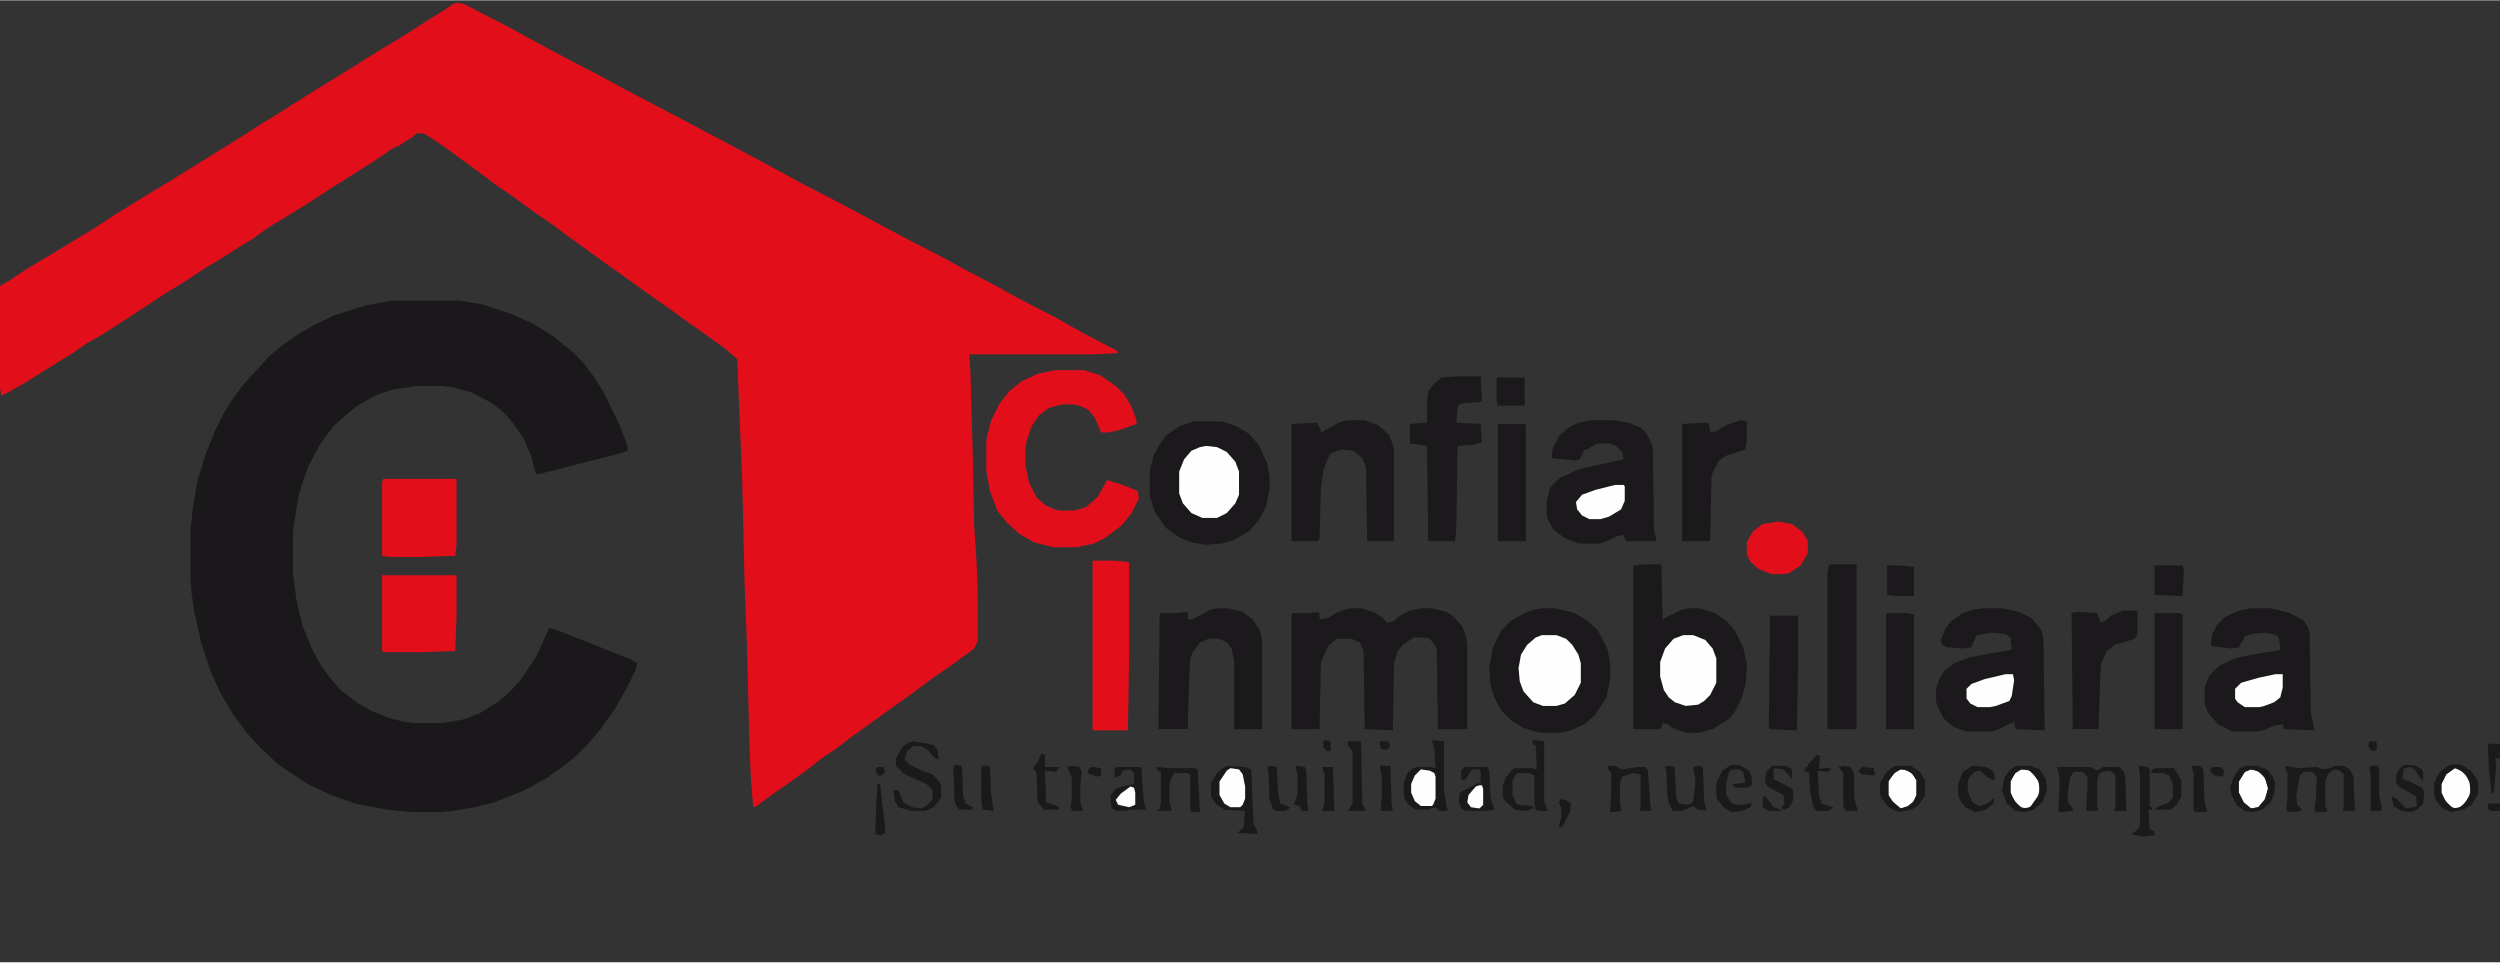<?xml version="1.0" encoding="UTF-8" standalone="no"?>
<svg
   version="1.1"
   viewBox="0 0 2048 788"
   width="361"
   height="139"
   id="svg88"
   sodipodi:docname="2oHGp8cbIptNTtCcWVM5htpdNPL.svg"
   xmlns:inkscape="http://www.inkscape.org/namespaces/inkscape"
   xmlns:sodipodi="http://sodipodi.sourceforge.net/DTD/sodipodi-0.dtd"
   xmlns="http://www.w3.org/2000/svg"
   xmlns:svg="http://www.w3.org/2000/svg">
  <rect x="0" y="0" width="2048" height="788" fill="#333333" stroke="none"/>
  <defs
     id="defs88" />
  <sodipodi:namedview
     id="namedview88"
     pagecolor="#ffffff"
     bordercolor="#999999"
     borderopacity="1"
     inkscape:showpageshadow="2"
     inkscape:pageopacity="0"
     inkscape:pagecheckerboard="0"
     inkscape:deskcolor="#d1d1d1"
     showgrid="false" />
  <path
     d="m 374,2 6,1 35,18 22,12 26,14 27,14 22,12 23,12 19,10 53,28 26,14 22,12 27,14 19,10 26,14 19,10 27,14 22,12 23,12 16,9 31,16 23,13 27,14 1,2 -19,1 H 794 l 1,15 2,71 1,54 2,30 1,28 v 37 l -3,6 -19,14 -16,11 -16,12 -17,12 -18,13 -14,10 -13,10 -12,8 -10,8 -18,13 -13,9 -12,9 -3,1 -2,-26 -1,-23 -2,-81 -2,-53 -2,-85 -3,-73 -1,-26 -9,-8 -18,-13 -13,-9 -15,-11 -20,-14 -18,-13 -17,-12 -11,-8 -18,-13 -12,-9 -16,-11 -15,-11 -16,-11 -16,-12 -15,-11 -11,-8 -12,-8 -5,-3 h -6 l -3,3 -5,3 -6,4 -5,2 -16,11 -19,12 -16,10 -9,6 -11,7 -16,10 -15,9 -14,10 -10,6 -14,9 -15,9 -15,10 -18,11 -15,10 -34,22 -14,8 -13,9 -18,11 -19,12 -14,8 -6,3 -1,-7 v -83 l 7,-4 15,-10 45,-27 16,-10 12,-8 10,-6 16,-10 15,-9 26,-16 16,-10 21,-13 17,-11 10,-6 22,-14 21,-13 18,-11 19,-12 28,-17 17,-11 13,-8 7,-5 z"
     fill="#e20f1b"
     id="path2" />
  <path
     d="m 321,246 h 55 l 19,3 24,8 18,8 16,10 16,13 8,8 10,13 8,13 13,27 6,16 v 4 l -9,3 -24,6 -39,10 h -3 l -4,-15 -6,-14 -9,-13 -7,-8 -10,-8 -17,-9 -15,-4 -8,-1 h -22 l -20,3 -12,4 -16,9 -10,8 -10,9 -11,15 -10,19 -7,21 -4,24 -1,8 v 33 l 3,23 5,21 8,19 7,13 9,12 7,8 13,10 12,7 15,6 12,3 7,1 h 25 l 17,-3 13,-5 16,-10 10,-9 8,-9 12,-18 7,-15 4,-9 9,3 28,11 30,12 5,3 -1,5 -8,16 -9,16 -12,17 -11,13 -8,8 -11,9 -14,10 -18,10 -25,10 -16,4 -18,3 -10,1 h -23 l -21,-2 -26,-5 -20,-7 -19,-9 -24,-16 -16,-15 -10,-11 -11,-15 -10,-17 -8,-17 -8,-24 -6,-27 -2,-14 -1,-14 v -37 l 2,-20 4,-22 6,-20 8,-20 8,-16 7,-11 9,-12 12,-13 9,-10 11,-9 13,-9 14,-8 15,-7 25,-8 z"
     fill="#1b181b"
     id="path3" />
  <path
     d="m 1348,462 h 13 l 1,45 16,-8 5,-1 h 9 l 13,4 10,7 6,7 7,14 3,14 -1,16 -3,11 -6,12 -5,6 -13,8 -11,3 h -11 l -11,-4 -4,-3 -4,-1 -1,4 -2,1 h -21 V 463 Z"
     fill="#1b191b"
     id="path4" />
  <path
     d="m 864,303 h 24 l 13,4 13,9 7,7 6,10 4,11 v 3 l -14,5 -9,2 h -6 l -5,-12 -6,-7 -7,-3 -5,-1 h -9 l -11,3 -8,6 -6,9 -4,12 -1,7 v 13 l 3,14 6,12 8,7 7,3 5,1 h 11 l 10,-3 9,-8 8,-14 13,4 12,5 1,6 -6,12 -8,10 -13,10 -10,5 -14,3 h -19 l -16,-4 -12,-7 -10,-9 -8,-10 -6,-16 -3,-16 v -26 l 4,-16 7,-14 8,-10 10,-8 13,-6 z"
     fill="#e20f1b"
     id="path5" />
  <path
     d="m 1106,498 h 9 l 10,3 8,5 3,4 5,-1 6,-5 8,-4 9,-2 h 9 l 12,3 6,4 7,8 3,8 1,8 v 68 h -24 l -1,-66 -3,-5 -3,-3 -3,-1 h -10 l -9,6 -4,5 -3,10 -1,55 -23,-1 -1,-64 -3,-7 -7,-3 h -12 l -7,6 -5,11 -1,4 -1,53 h -23 v -94 l 1,-1 h 13 l 8,-1 1,2 v 4 l 7,-1 8,-5 z"
     fill="#1b191b"
     id="path6" />
  <path
     d="m 1263,498 h 11 l 16,4 10,6 9,8 8,16 2,11 v 14 l -3,14 -9,14 -9,8 -11,5 -9,2 h -17 l -13,-4 -10,-6 -8,-8 -6,-11 -3,-10 -1,-14 3,-17 7,-14 8,-8 11,-6 8,-3 z"
     fill="#1b191b"
     id="path7" />
  <path
     d="m 978,345 h 23 l 12,4 10,6 8,9 7,15 2,11 v 11 l -3,14 -6,11 -8,9 -12,7 -10,3 -14,1 -11,-2 -10,-4 -11,-8 -9,-13 -4,-13 v -21 l 3,-12 6,-11 5,-6 10,-7 z"
     fill="#1b191b"
     id="path8" />
  <path
     d="m 1624,498 h 16 l 14,3 10,5 7,8 2,4 1,6 1,74 -24,-1 -1,-6 -15,7 -3,1 h -21 l -11,-4 -8,-7 -5,-10 -1,-4 v -10 l 3,-9 4,-6 8,-6 13,-5 34,-6 -1,-10 -4,-3 -12,-1 -12,2 -4,10 -7,1 -13,-1 -4,-2 -1,-4 4,-10 5,-6 9,-6 9,-3 z"
     fill="#1b191b"
     id="path9" />
  <path
     d="m 1304,344 h 18 l 12,2 10,4 5,5 4,8 1,4 1,68 2,7 -1,1 h -24 l -2,-5 -5,1 -11,5 -3,1 h -18 l -12,-5 -9,-7 -4,-8 -1,-5 v -10 l 3,-11 8,-8 16,-7 36,-8 -1,-6 -5,-5 -6,-2 h -10 l -8,5 h -2 l -4,8 -3,1 -20,-2 1,-8 5,-10 8,-7 8,-4 z"
     fill="#1b191b"
     id="path10" />
  <path
     d="m 1844,498 h 16 l 16,4 11,6 4,6 1,4 1,65 2,10 1,4 -1,1 -24,-1 -1,-4 -6,1 -10,4 -5,1 h -20 l -12,-6 -8,-9 -3,-8 v -13 l 4,-10 8,-8 13,-6 14,-3 19,-3 4,-1 -1,-9 -2,-3 -9,-2 -12,1 -5,2 -5,9 -6,1 -17,-2 1,-9 4,-8 7,-7 11,-5 z"
     fill="#1b191b"
     id="path11" />
  <path
     d="m 1104,344 h 14 l 11,4 9,8 3,8 1,4 v 74 l -1,1 h -21 l -1,-61 -3,-7 -7,-6 -10,-1 -9,3 -2,4 -4,10 -2,15 -1,41 -1,2 h -22 v -96 l 21,-1 3,6 v 2 l 11,-6 6,-3 z"
     fill="#1b191b"
     id="path12" />
  <path
     d="m 998,498 h 8 l 12,3 8,6 6,9 2,8 v 73 h -23 v -55 l -2,-11 -4,-5 -6,-3 h -9 l -7,3 -6,8 -2,6 -1,20 -1,37 h -24 l 1,-95 h 13 l 10,-1 v 6 h 4 l 15,-8 z"
     fill="#1b191b"
     id="path13" />
  <path
     d="m 895,459 h 17 l 12,1 1,1 v 73 l -1,64 h -29 z"
     fill="#e20f1b"
     id="path14" />
  <path
     d="m 1195,308 h 18 l 1,20 -1,1 -14,1 -4,1 -1,3 -1,12 20,1 1,15 -7,2 -13,1 -1,67 -1,11 h -22 l -1,-78 -14,-2 v -16 l 14,-1 v -16 l 1,-10 6,-7 5,-4 z"
     fill="#1b191b"
     id="path15" />
  <path
     d="m 314,392 h 60 v 54 l -1,9 -30,1 h -24 l -6,-1 v -60 z"
     fill="#e20f1b"
     id="path16" />
  <path
     d="m 313,471 h 61 v 33 l -1,29 -27,1 h -31 l -2,-1 z"
     fill="#e20f1b"
     id="path17" />
  <path
     d="m 1500,462 h 20 l 1,1 v 134 h -24 V 469 l 1,-6 z"
     fill="#1b191b"
     id="path18" />
  <path
     d="m 1426,344 5,1 v 15 l -1,8 -16,5 -6,4 -5,10 -1,4 -1,51 -1,1 h -22 v -96 l 21,-1 1,1 1,7 5,-1 8,-5 z"
     fill="#1b191b"
     id="path19" />
  <path
     d="m 1739,500 h 11 l 1,1 v 18 l -2,4 -17,5 -6,5 -5,11 -2,53 h -21 l -1,-95 4,-1 17,1 3,8 4,-2 4,-4 z"
     fill="#1b191b"
     id="path20" />
  <path
     d="m 1263,520 h 12 l 8,3 5,5 5,8 2,7 v 16 l -5,10 -8,7 -7,2 h -11 l -8,-3 -8,-9 -3,-8 -1,-11 2,-11 5,-8 7,-6 z"
     fill="#fdfefd"
     id="path21" />
  <path
     d="m 988,365 9,1 8,4 7,8 3,8 v 19 l -3,7 -7,8 -8,4 h -12 l -9,-4 -7,-8 -3,-8 v -18 l 4,-10 6,-7 7,-3 z"
     fill="#fdfefd"
     id="path22" />
  <path
     d="m 1227,347 h 22 l 1,1 v 95 h -23 z"
     fill="#1b191b"
     id="path23" />
  <path
     d="m 1765,502 h 20 l 3,1 v 94 h -23 z"
     fill="#1b191b"
     id="path24" />
  <path
     d="m 1379,520 h 8 l 10,4 6,7 3,8 v 20 l -5,10 -5,5 -5,3 -10,1 -9,-3 -5,-4 -4,-6 -3,-11 v -12 l 4,-11 7,-8 z"
     fill="#fdfefd"
     id="path25" />
  <path
     d="m 1450,504 h 23 v 40 l -1,54 -22,-1 -1,-1 z"
     fill="#1b191b"
     id="path26" />
  <path
     d="m 1546,502 h 16 l 6,1 v 94 h -23 v -94 z"
     fill="#1b191b"
     id="path27" />
  <path
     d="m 1457,427 11,2 9,7 4,7 v 10 l -6,10 -9,6 -4,1 h -11 l -10,-4 -7,-6 -3,-6 v -10 l 5,-9 8,-6 z"
     fill="#e20f1b"
     id="path28" />
  <path
     d="m 1006,627 13,1 6,2 1,25 1,20 3,6 v 2 l -16,-1 5,-5 1,-13 -17,-1 -6,-4 -4,-5 -1,-3 v -10 l 5,-8 6,-5 z"
     fill="#1b191b"
     id="path29" />
  <path
     d="m 1175,606 8,1 v 42 l 2,11 1,4 h -7 l -3,-3 -4,1 -2,1 h -10 l -5,-3 -4,-5 -1,-5 v -9 l 3,-8 5,-4 3,-1 h 11 l 4,1 -1,-17 -2,-5 z"
     fill="#1b191b"
     id="path30" />
  <path
     d="m 1685,628 h 27 l 6,3 5,-3 h 13 l 4,4 1,5 1,27 h -10 l 1,-5 v -24 l -4,-4 -7,1 -3,2 -1,5 v 20 l 1,5 h -10 l 1,-18 v -10 l -4,-4 h -7 l -3,4 -2,12 v 9 l 4,5 v 2 l -10,1 -2,-1 1,-14 v -15 z"
     fill="#1b191b"
     id="path31" />
  <path
     d="m 1873,627 9,2 16,-1 5,2 6,-1 4,-2 h 7 l 5,3 3,6 1,28 h -10 l 1,-3 v -27 l -3,-3 -5,-1 -5,4 -2,5 v 21 l 2,4 -3,1 h -7 l -1,-2 1,-7 1,-20 -4,-4 h -7 l -3,3 -3,17 1,7 3,3 v 2 l -9,1 -3,-1 1,-12 v -18 l -2,-6 z"
     fill="#1b191b"
     id="path32" />
  <path
     d="m 1323,397 h 7 l 1,1 v 12 l -3,7 -10,6 -7,2 h -9 l -6,-3 -4,-5 -1,-6 5,-6 11,-4 z"
     fill="#fdfefd"
     id="path33" />
  <path
     d="m 1864,552 h 6 v 11 l -2,8 -5,4 -8,3 -4,1 h -12 l -6,-4 -2,-3 v -8 l 5,-5 14,-4 z"
     fill="#fdfefd"
     id="path34" />
  <path
     d="m 1643,552 h 6 l 1,5 -2,13 -2,4 -11,4 -5,1 h -10 l -6,-3 -3,-4 v -8 l 4,-4 11,-4 z"
     fill="#fdfefd"
     id="path35" />
  <path
     d="m 749,607 16,3 3,4 1,8 -3,-1 -6,-7 -5,-3 h -7 l -5,4 -2,7 4,4 10,5 9,3 6,7 1,3 v 9 l -6,8 -7,3 h -11 l -11,-3 -3,-5 -1,-9 h 4 l 4,10 7,4 8,1 5,-3 4,-5 v -7 l -5,-5 -18,-8 -7,-7 v -6 l 5,-9 5,-4 z"
     fill="#1b191b"
     id="path36" />
  <path
     d="m 1255,606 10,1 v 49 l 3,8 h -7 l -3,-1 -1,-5 v -23 l -4,-2 h -10 l -3,4 -1,3 v 11 l 3,7 2,1 12,1 v 2 l -6,2 -9,-1 -8,-7 -2,-4 v -9 l 3,-7 5,-6 2,-1 h 14 l 4,1 -1,-20 h -2 z"
     fill="#1b191b"
     id="path37" />
  <path
     d="m 1200,628 h 18 l 2,3 1,22 2,6 1,4 -5,1 h -18 l -4,-2 -2,-6 1,-7 13,-7 4,-1 v -9 l -1,-2 h -6 l -6,9 -3,-1 v -7 z"
     fill="#1b191b"
     id="path38" />
  <path
     d="m 915,628 h 19 l 1,1 2,28 2,6 h -14 l -3,1 h -7 l -4,-2 -1,-4 v -7 l 4,-5 5,-2 10,-2 v -9 l -3,-3 -6,1 -2,4 -5,2 v -8 z"
     fill="#1b191b"
     id="path39" />
  <path
     d="m 1656,630 7,1 6,7 2,5 -1,8 -6,9 -3,2 -6,-1 -6,-7 -2,-5 v -9 l 3,-6 3,-3 z"
     fill="#fdfefd"
     id="path40" />
  <path
     d="m 1557,630 6,1 5,4 2,4 v 12 l -3,6 -5,4 -5,1 -8,-7 -2,-4 v -11 l 4,-6 3,-3 z"
     fill="#fdfefd"
     id="path41" />
  <path
     d="m 2011,629 5,2 5,5 3,7 -1,9 -6,8 -4,2 -5,-1 -6,-7 -2,-5 v -7 l 4,-8 z"
     fill="#fdfefd"
     id="path42" />
  <path
     d="m 1765,463 h 23 l 1,5 -1,19 -1,1 -22,-1 z"
     fill="#1b191b"
     id="path43" />
  <path
     d="m 1844,630 7,2 5,6 2,8 -3,9 -5,6 -6,1 -6,-5 -4,-8 v -9 l 5,-8 z"
     fill="#fdfefd"
     id="path44" />
  <path
     d="m 1008,629 7,1 3,4 2,10 v 10 l -2,5 -2,2 h -8 l -5,-3 -4,-7 v -11 l 6,-9 z"
     fill="#fdfefd"
     id="path45" />
  <path
     d="m 1553,627 h 12 l 8,5 4,7 v 12 l -5,8 -6,4 -11,2 -8,-4 -6,-8 -1,-4 v -7 l 4,-8 5,-5 z m 4,3 -5,3 -4,5 -1,2 v 11 l 4,6 6,5 6,-2 5,-4 2,-5 v -12 l -4,-6 -6,-3 z"
     fill="#1b191b"
     id="path46" />
  <path
     d="m 1546,463 h 12 l 10,1 v 24 h -15 l -7,-1 z"
     fill="#1b191b"
     id="path47" />
  <path
     d="m 1317,627 h 6 l 6,3 13,-2 h 6 l 2,3 2,28 1,5 h -10 l 1,-5 v -25 l -7,-1 -8,3 -2,5 v 16 l 1,7 -9,1 1,-18 v -14 l -3,-4 z"
     fill="#1b191b"
     id="path48" />
  <path
     d="m 2008,626 h 8 l 8,5 5,7 1,3 v 9 l -5,9 -7,4 -10,2 -7,-3 -5,-6 -2,-5 v -10 l 4,-8 6,-5 z m 3,3 -7,5 -4,8 v 7 l 4,8 6,5 5,-1 5,-4 4,-8 -1,-9 -4,-7 -7,-4 z"
     fill="#1b191b"
     id="path49" />
  <path
     d="m 1653,627 h 10 l 8,3 5,8 1,9 -4,10 -7,6 -7,2 -8,-1 -7,-6 -4,-11 2,-10 4,-6 4,-3 z m 3,3 -5,3 -3,5 -1,2 v 9 l 4,8 6,5 6,-1 6,-8 2,-5 -1,-8 -4,-6 -5,-4 z"
     fill="#1b191b"
     id="path50" />
  <path
     d="m 1227,309 h 22 v 23 h -22 l -1,-4 v -18 z"
     fill="#1b191b"
     id="path51" />
  <path
     d="m 1840,627 h 9 l 8,3 5,6 2,5 -1,9 -3,7 -7,6 -7,2 -7,-1 -6,-4 -5,-9 -1,-7 4,-10 4,-5 z m 4,3 -5,2 -5,8 v 9 l 4,8 6,5 6,-1 6,-7 2,-9 -3,-9 -6,-5 z"
     fill="#1b191b"
     id="path52" />
  <path
     d="m 948,628 10,1 h 21 l 2,1 2,35 h -7 l -1,-3 v -28 l -2,-1 h -11 l -3,5 -1,7 v 12 l 2,6 -1,1 h -11 l 2,-2 1,-4 v -26 l -3,-1 z"
     fill="#1b191b"
     id="path53" />
  <path
     d="m 1366,627 6,1 1,24 2,6 8,1 4,-2 2,-18 -2,-11 6,-1 2,2 1,27 2,8 -7,-1 -4,-3 -9,4 h -8 l -3,-7 -1,-5 -1,-21 -1,-3 z"
     fill="#1b191b"
     id="path54" />
  <path
     d="m 1164,630 7,1 4,2 1,3 v 18 l -2,5 -1,1 h -9 l -5,-4 -3,-7 v -7 l 3,-7 z"
     fill="#fdfefd"
     id="path55" />
  <path
     d="m 1420,626 6,1 7,4 2,5 v 7 l -3,2 h -11 l -2,-3 11,-1 -2,-9 -3,-2 h -5 l -3,1 -3,10 v 10 l 4,6 3,2 h 8 l 6,-2 -1,4 -7,3 -8,1 -6,-3 -6,-7 -1,-3 v -11 l 5,-10 6,-4 z"
     fill="#1b191b"
     id="path56" />
  <path
     d="m 1752,627 7,1 2,2 v 31 h 2 v 2 h -3 l 1,16 4,2 v 3 l -10,1 -9,-2 3,-2 4,-4 v -43 z"
     fill="#1b191b"
     id="path57" />
  <path
     d="m 1617,627 10,1 5,3 2,3 v 5 l -5,-2 -7,-6 -5,1 -4,5 -1,3 v 8 l 4,9 5,3 7,-2 6,-5 -1,5 -6,5 -9,2 -8,-4 -4,-5 -2,-5 v -9 l 4,-10 6,-4 z"
     fill="#1b191b"
     id="path58" />
  <path
     d="m 1104,607 h 11 l 1,51 3,6 h -15 l 4,-6 v -43 l -4,-5 z"
     fill="#1b191b"
     id="path59" />
  <path
     d="m 1970,626 9,1 5,3 1,3 v 7 l -3,-4 -4,-6 -4,-2 -4,1 -1,1 -1,8 6,2 10,5 2,4 -1,9 -5,5 -5,2 -8,-1 -6,-4 -2,-8 4,2 8,8 6,-1 3,-1 -1,-8 -14,-8 -2,-3 v -7 l 3,-5 z"
     fill="#1b191b"
     id="path60" />
  <path
     d="m 1488,618 3,1 -1,11 3,-1 h 7 l -2,3 -9,-1 1,20 2,7 10,3 -4,3 h -10 l -3,-4 -2,-11 -1,-16 -4,-2 1,-3 h 2 v -2 l 4,-4 z"
     fill="#1b191b"
     id="path61" />
  <path
     d="m 853,617 3,1 v 10 h 12 l -3,4 -9,-1 1,26 9,3 2,2 -1,1 h -12 l -4,-5 -1,-2 -1,-24 -3,-3 4,-5 z"
     fill="#1b191b"
     id="path62" />
  <path
     d="m 1452,627 h 10 l 5,2 1,1 v 8 l -4,-5 -3,-3 -8,-1 v 9 l 8,4 7,4 1,2 v 7 l -3,6 -4,2 -3,-1 3,-4 -1,-7 -13,-7 -2,-3 1,-9 z"
     fill="#1b191b"
     id="path63" />
  <path
     d="m 1795,627 h 7 l 3,3 1,27 2,7 -1,1 h -7 l -3,-1 v -31 z"
     fill="#1b191b"
     id="path64" />
  <path
     d="m 1510,627 6,1 3,6 v 20 l 3,10 h -9 l -3,-3 v -28 l -4,-5 z"
     fill="#1b191b"
     id="path65" />
  <path
     d="m 1766,629 h 15 l 6,10 v 13 l -4,7 -5,4 h -13 l 2,-2 10,-4 3,-4 v -11 l -3,-7 -5,-2 h -10 l 1,-3 z"
     fill="#1b191b"
     id="path66" />
  <path
     d="m 1040,627 6,1 1,21 2,9 8,3 -2,2 -3,1 h -7 l -2,-1 -3,-9 -1,-23 -1,-3 z"
     fill="#1b191b"
     id="path67" />
  <path
     d="m 1130,627 h 9 l 1,31 1,6 h -10 l 1,-15 v -14 z"
     fill="#1b191b"
     id="path68" />
  <path
     d="m 1063,627 6,1 1,3 1,27 1,6 h -6 l -1,-4 -5,-1 3,-9 v -16 l -2,-6 z"
     fill="#1b191b"
     id="path69" />
  <path
     d="m 1083,628 h 9 l 1,36 h -10 l 2,-7 v -23 z"
     fill="#1b191b"
     id="path70" />
  <path
     d="m 878,627 6,1 2,3 -1,12 v 14 l 2,7 h -9 l -1,-4 1,-4 v -19 l -2,-5 -2,-4 z"
     fill="#1b191b"
     id="path71" />
  <path
     d="m 783,626 4,1 1,1 1,23 2,7 6,3 -1,2 h -10 l -3,-4 -1,-3 -1,-28 z"
     fill="#1b191b"
     id="path72" />
  <path
     d="m 804,627 h 6 l 1,2 1,21 2,14 -9,-1 -1,-5 z"
     fill="#1b191b"
     id="path73" />
  <path
     d="m 1942,627 h 6 l 1,4 v 20 l 2,9 v 4 h -9 v -29 l -1,-7 z"
     fill="#1b191b"
     id="path74" />
  <path
     d="m 2039,609 h 9 v 12 h -4 l 1,5 -2,23 -2,1 -2,-20 -1,-20 z"
     fill="#1b191b"
     id="path75" />
  <path
     d="m 719,642 h 2 l 4,35 v 5 l -3,2 -5,-1 1,-29 z"
     fill="#1b191b"
     id="path76" />
  <path
     d="m 1212,643 h 2 l 1,3 v 13 l -3,3 -7,-1 -3,-4 1,-6 6,-7 z"
     fill="#fdfefd"
     id="path77" />
  <path
     d="m 926,644 3,1 1,4 v 10 l -5,2 -9,-2 -2,-4 4,-5 z"
     fill="#fdfefd"
     id="path78" />
  <path
     d="m 1279,654 5,2 3,2 -1,7 -6,12 h -3 l 1,-5 1,-2 v -8 l -2,-5 z"
     fill="#1b191b"
     id="path79" />
  <path
     d="m 1526,628 9,1 1,5 -1,1 -10,-1 -3,-3 z"
     fill="#1b191b"
     id="path80" />
  <path
     d="m 1444,652 h 2 l 7,9 6,2 v 1 h -10 l -5,-3 z"
     fill="#1b191b"
     id="path81" />
  <path
     d="m 1813,628 h 6 l 3,3 -1,5 -7,-1 -3,-3 v -3 z"
     fill="#1b191b"
     id="path82" />
  <path
     d="m 895,628 7,1 v 6 l -3,1 -8,-3 1,-4 z"
     fill="#1b191b"
     id="path83" />
  <path
     d="m 2038,658 h 10 v 6 h -8 l -2,-2 z"
     fill="#1b191b"
     id="path84" />
  <path
     d="m 1131,607 h 6 l 2,4 -3,3 -5,-1 -1,-5 z"
     fill="#1b191b"
     id="path85" />
  <path
     d="m 1085,606 5,1 v 8 h -3 l -3,-3 v -5 z"
     fill="#1b191b"
     id="path86" />
  <path
     d="m 1941,607 h 5 l 1,1 v 6 l -4,1 -3,-4 z"
     fill="#1b191b"
     id="path87" />
  <path
     d="m 719,628 h 5 l 1,4 -3,3 h -3 l -2,-5 z"
     fill="#1b191b"
     id="path88" />
</svg>
